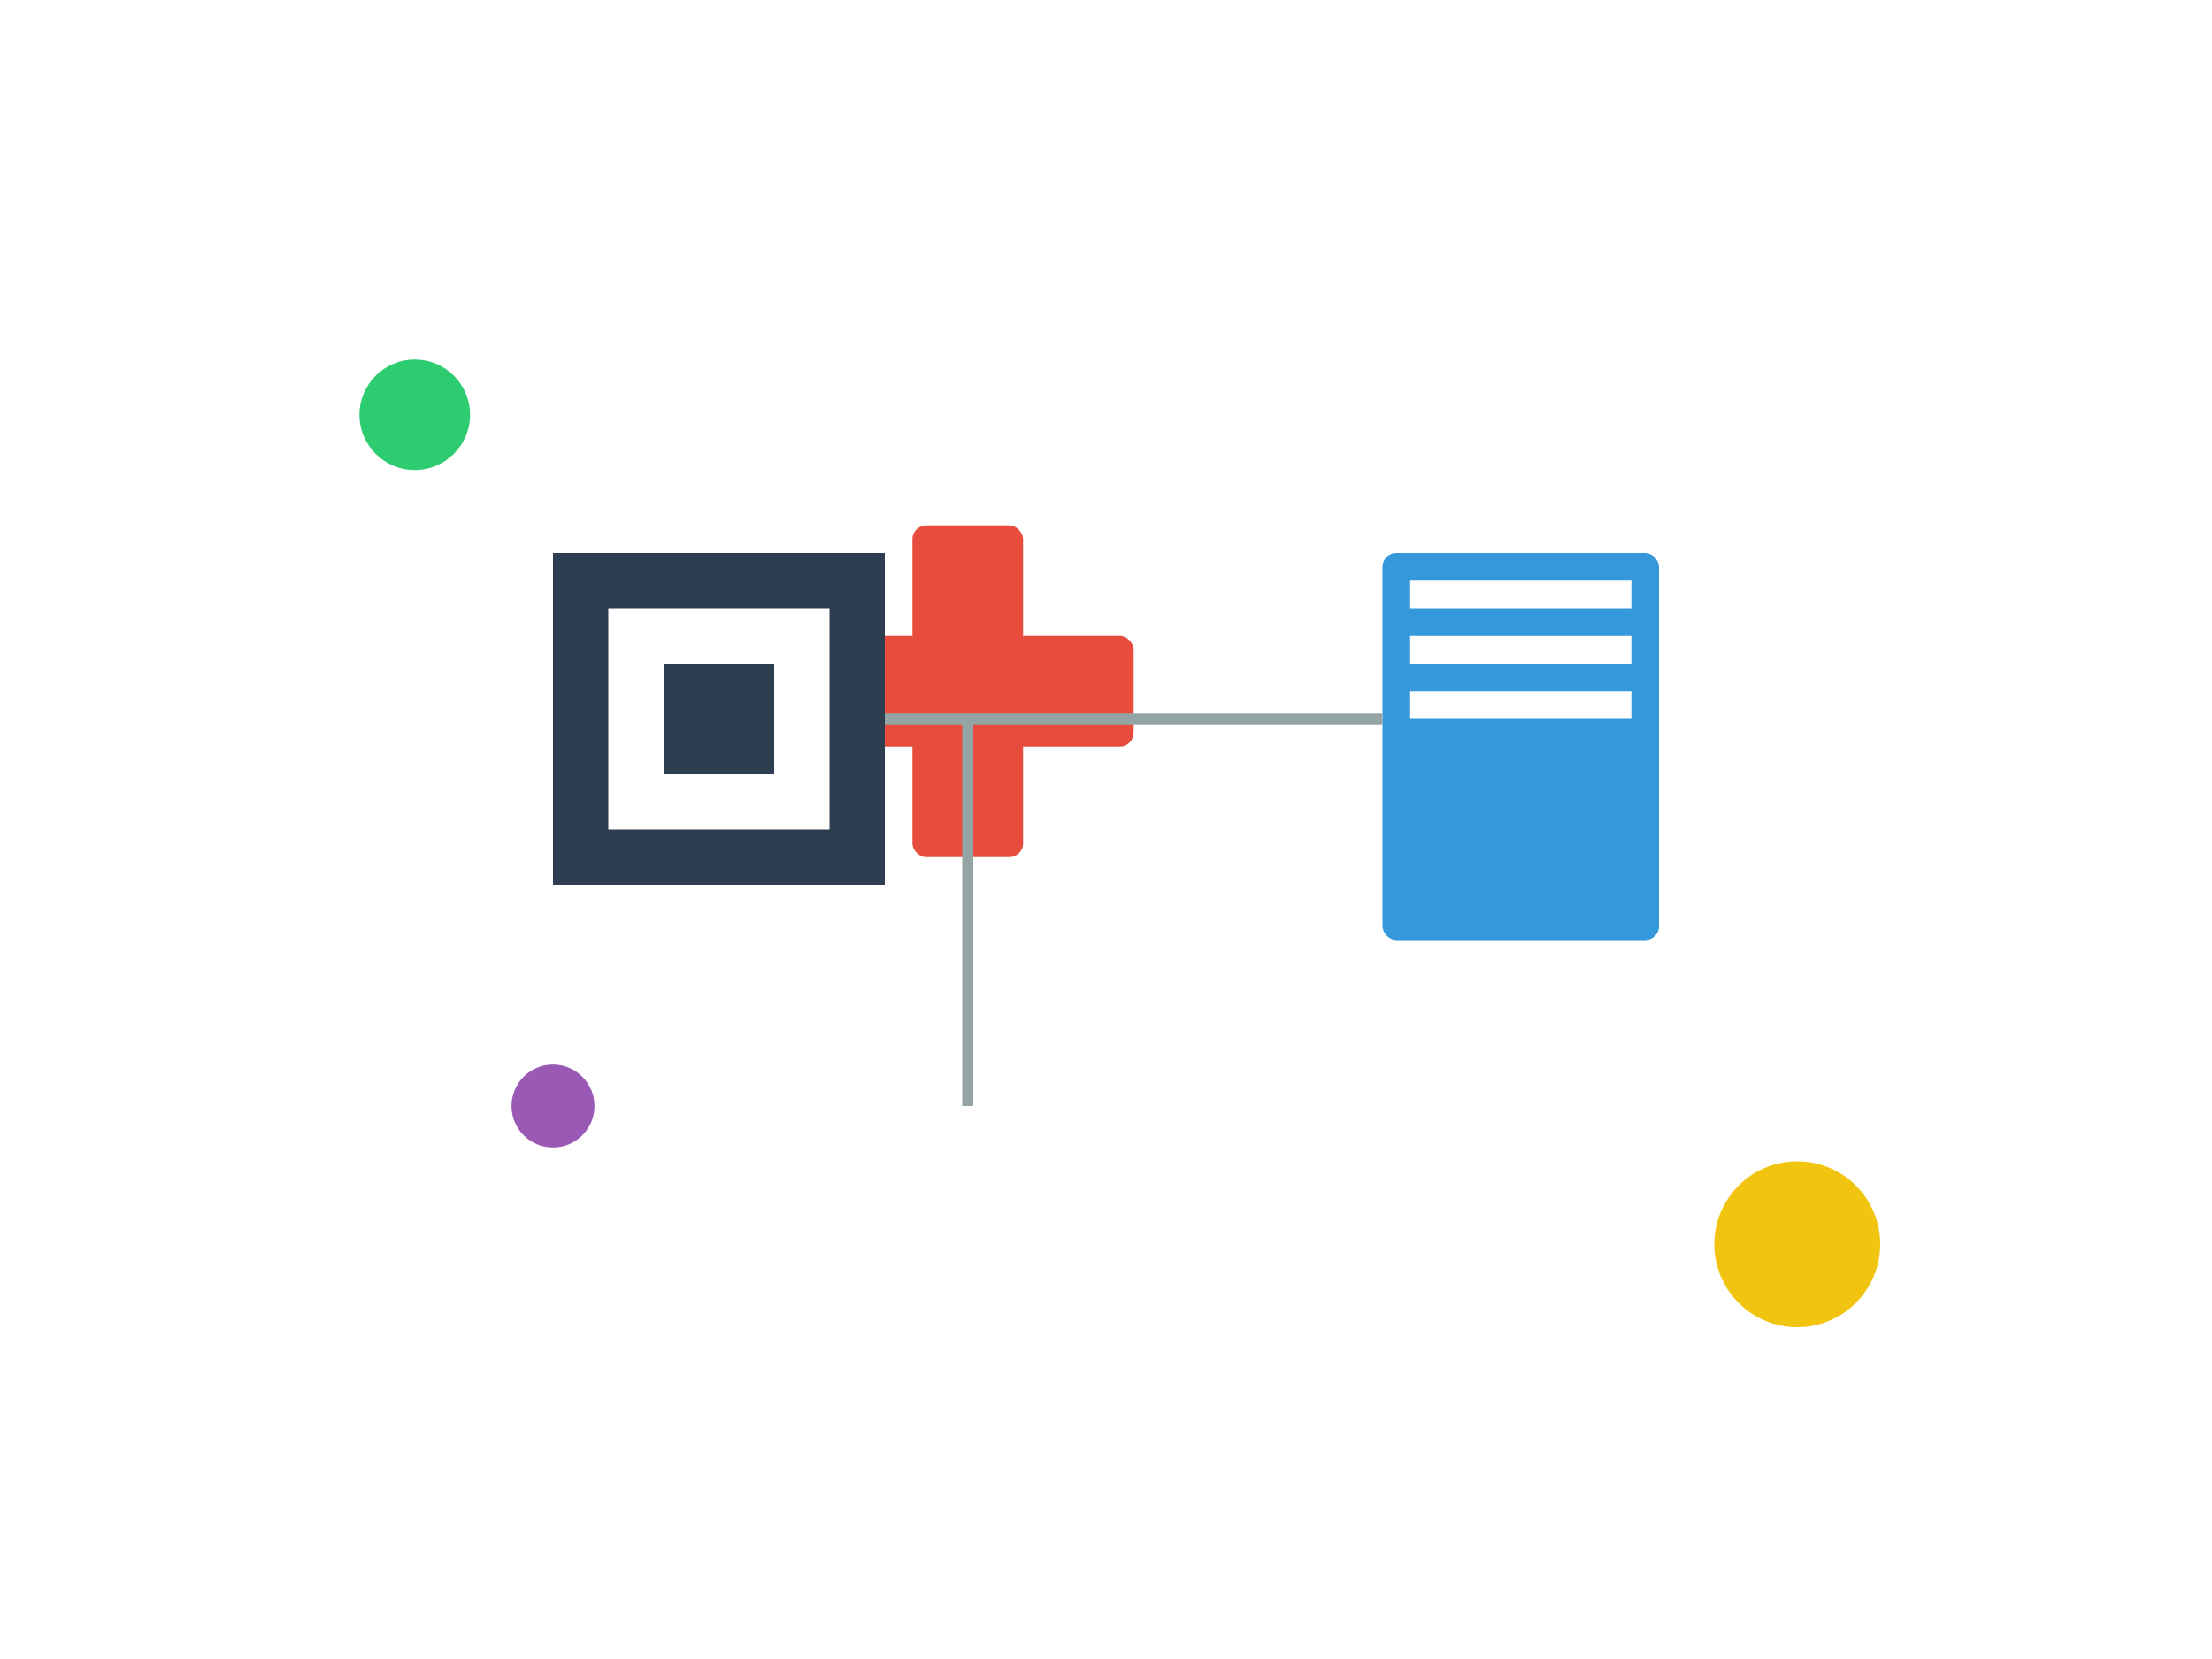 <?xml version="1.0" encoding="UTF-8"?>
<svg width="800" height="600" viewBox="0 0 800 600" xmlns="http://www.w3.org/2000/svg">
    <!-- Background -->
    <rect x="0" y="0" width="800" height="600" fill="#ffffff"/>
    
    <!-- Medical Cross -->
    <g transform="translate(350, 250)">
        <rect x="-20" y="-60" width="40" height="120" fill="#e74c3c" rx="5"/>
        <rect x="-60" y="-20" width="120" height="40" fill="#e74c3c" rx="5"/>
    </g>
    
    <!-- QR Code representation -->
    <g transform="translate(200, 200)">
        <rect x="0" y="0" width="120" height="120" fill="#2c3e50"/>
        <rect x="20" y="20" width="80" height="80" fill="#ffffff"/>
        <rect x="40" y="40" width="40" height="40" fill="#2c3e50"/>
    </g>
    
    <!-- Medical Record representation -->
    <g transform="translate(500, 200)">
        <rect x="0" y="0" width="100" height="140" fill="#3498db" rx="5"/>
        <rect x="10" y="10" width="80" height="10" fill="#ffffff"/>
        <rect x="10" y="30" width="80" height="10" fill="#ffffff"/>
        <rect x="10" y="50" width="80" height="10" fill="#ffffff"/>
    </g>
    
    <!-- Connecting lines -->
    <g stroke="#95a5a6" stroke-width="4">
        <line x1="320" y1="260" x2="500" y2="260"/>
        <line x1="350" y1="260" x2="350" y2="400"/>
    </g>
    
    <!-- Circles for decoration -->
    <circle cx="150" cy="150" r="20" fill="#2ecc71"/>
    <circle cx="650" cy="450" r="30" fill="#f1c40f"/>
    <circle cx="200" cy="400" r="15" fill="#9b59b6"/>
</svg> 